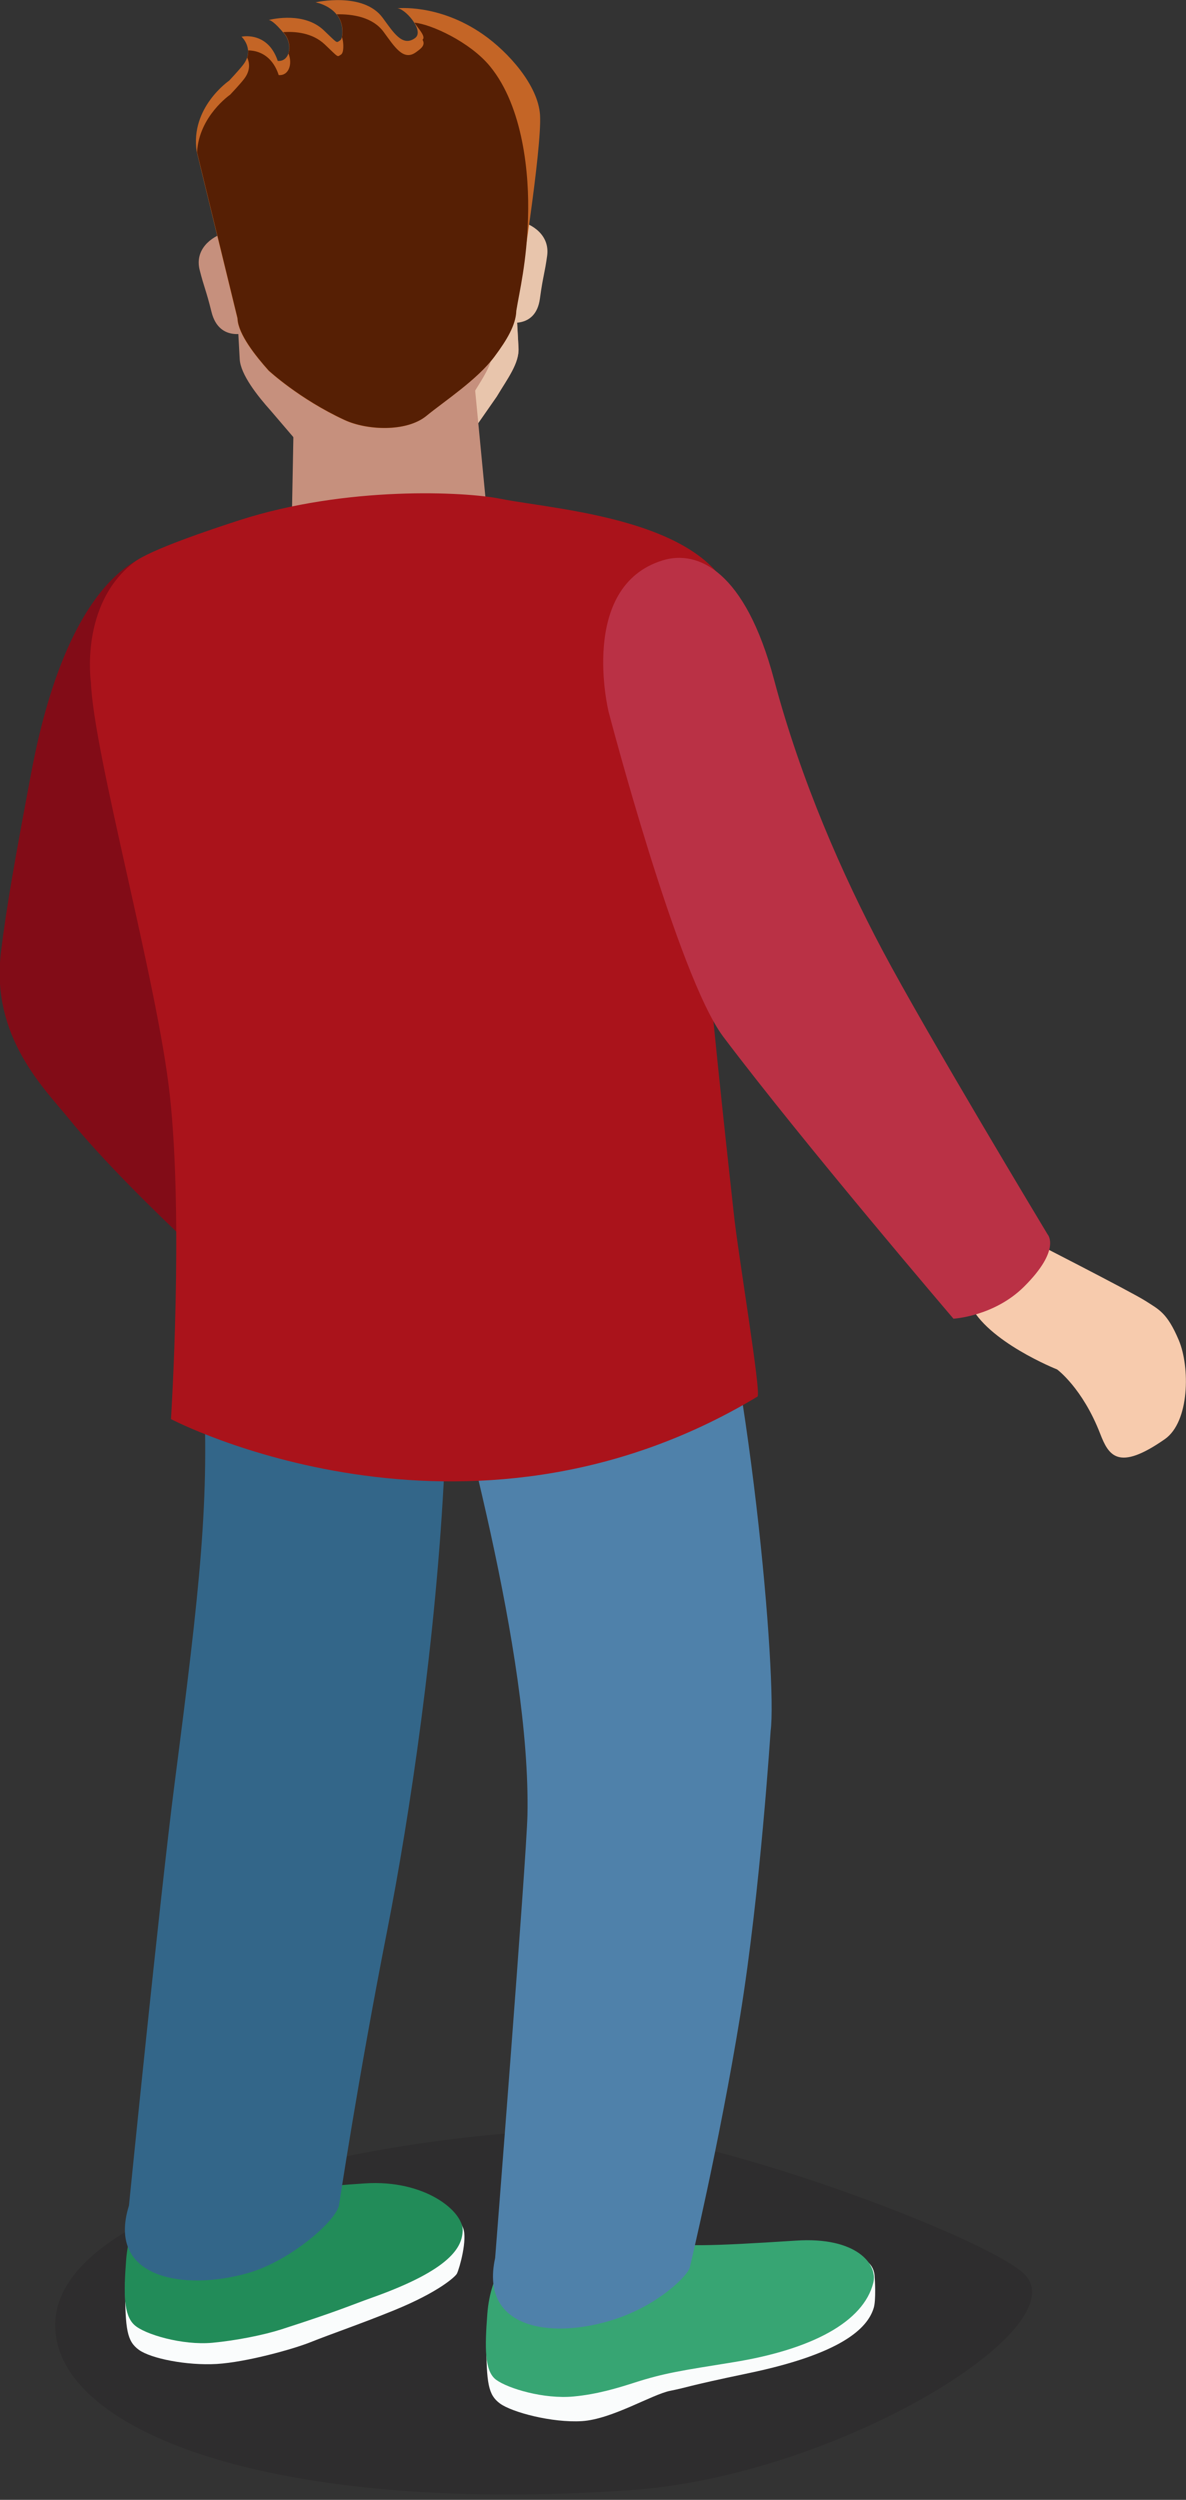 <?xml version="1.0" encoding="UTF-8" standalone="no"?>
<!-- Created with Inkscape (http://www.inkscape.org/) -->

<svg
   xmlns:dc="http://purl.org/dc/elements/1.1/"
   xmlns:cc="http://creativecommons.org/ns#"
   xmlns:rdf="http://www.w3.org/1999/02/22-rdf-syntax-ns#"
   xmlns:svg="http://www.w3.org/2000/svg"
   xmlns="http://www.w3.org/2000/svg"
   xmlns:sodipodi="http://sodipodi.sourceforge.net/DTD/sodipodi-0.dtd"
   xmlns:inkscape="http://www.inkscape.org/namespaces/inkscape"
   width="2.624mm"
   height="5.53mm"
   viewBox="0 0 2.624 5.53"
   version="1.1"
   id="svg113590"
   inkscape:version="0.92.2 (5c3e80d, 2017-08-06)"
   sodipodi:docname="people-dancing-17.svg">
  <rect x="0" y="0" width="2.624" height="5.53" fill="#333333" stroke="none"/>
  <defs
     id="defs113584">
    <clipPath
       id="clipPath6938"
       clipPathUnits="userSpaceOnUse">
      <path
         inkscape:connector-curvature="0"
         id="path6936"
         d="m 332.31,670.939 h 80.557 V 627.742 H 332.31 Z" />
    </clipPath>
    <clipPath
       id="clipPath19962"
       clipPathUnits="userSpaceOnUse">
      <path
         inkscape:connector-curvature="0"
         id="path19960"
         d="m 509.182,647.722 h 56.485 v -19.98 h -56.485 z" />
    </clipPath>
    <clipPath
       id="clipPath19818"
       clipPathUnits="userSpaceOnUse">
      <path
         inkscape:connector-curvature="0"
         id="path19816"
         d="m 671.425,650.716 h 65.619 v -22.975 h -65.619 z" />
    </clipPath>
    <clipPath
       id="clipPath14734"
       clipPathUnits="userSpaceOnUse">
      <path
         inkscape:connector-curvature="0"
         id="path14732"
         d="m 800.948,651.727 h 68.678 v -23.986 h -68.678 z" />
    </clipPath>
    <clipPath
       id="clipPath14822"
       clipPathUnits="userSpaceOnUse">
      <path
         inkscape:connector-curvature="0"
         id="path14820"
         d="m 957.738,645.951 h 63.252 v -18.209 h -63.252 z" />
    </clipPath>
    <clipPath
       id="clipPath20130"
       clipPathUnits="userSpaceOnUse">
      <path
         inkscape:connector-curvature="0"
         id="path20128"
         d="m 1084.85,651.425 h 64.51 v -23.683 h -64.51 z" />
    </clipPath>
    <clipPath
       id="clipPath20722"
       clipPathUnits="userSpaceOnUse">
      <path
         inkscape:connector-curvature="0"
         id="path20720"
         d="m 1222.08,654.393 h 75.95 v -26.652 h -75.95 z" />
    </clipPath>
    <clipPath
       id="clipPath20266"
       clipPathUnits="userSpaceOnUse">
      <path
         inkscape:connector-curvature="0"
         id="path20264"
         d="m 1383.9,646.412 h 44.62 v -18.67 h -44.62 z" />
    </clipPath>
    <clipPath
       id="clipPath20442"
       clipPathUnits="userSpaceOnUse">
      <path
         inkscape:connector-curvature="0"
         id="path20440"
         d="m 1493.26,654.136 h 75.09 v -26.394 h -75.09 z" />
    </clipPath>
    <clipPath
       id="clipPath20366"
       clipPathUnits="userSpaceOnUse">
      <path
         inkscape:connector-curvature="0"
         id="path20364"
         d="m 1632.21,651.13 h 77.31 v -23.389 h -77.31 z" />
    </clipPath>
    <clipPath
       id="clipPath20538"
       clipPathUnits="userSpaceOnUse">
      <path
         inkscape:connector-curvature="0"
         id="path20536"
         d="m 1778.62,646.625 h 45.13 v -18.883 h -45.13 z" />
    </clipPath>
    <clipPath
       id="clipPath20590"
       clipPathUnits="userSpaceOnUse">
      <path
         inkscape:connector-curvature="0"
         id="path20588"
         d="m 1895.15,652.288 h 61.65 v -24.547 h -61.65 z" />
    </clipPath>
    <clipPath
       id="clipPath20798"
       clipPathUnits="userSpaceOnUse">
      <path
         inkscape:connector-curvature="0"
         id="path20796"
         d="m 2032.21,650.712 h 54.29 v -22.97 h -54.29 z" />
    </clipPath>
    <clipPath
       id="clipPath20218"
       clipPathUnits="userSpaceOnUse">
      <path
         inkscape:connector-curvature="0"
         id="path20216"
         d="m 2154,646.547 h 46.37 V 627.742 H 2154 Z" />
    </clipPath>
    <clipPath
       id="clipPath20882"
       clipPathUnits="userSpaceOnUse">
      <path
         inkscape:connector-curvature="0"
         id="path20880"
         d="m 2287.35,649.844 h 48.35 v -22.102 h -48.35 z" />
    </clipPath>
    <clipPath
       id="clipPath21206"
       clipPathUnits="userSpaceOnUse">
      <path
         inkscape:connector-curvature="0"
         id="path21204"
         d="m 2432.86,646.93 h 8.25 v -13.96 h -8.25 z" />
    </clipPath>
    <clipPath
       id="clipPath21150"
       clipPathUnits="userSpaceOnUse">
      <path
         inkscape:connector-curvature="0"
         id="path21148"
         d="m 2406.52,649.765 h 54.69 v -22.024 h -54.69 z" />
    </clipPath>
    <clipPath
       id="clipPath21098"
       clipPathUnits="userSpaceOnUse">
      <path
         inkscape:connector-curvature="0"
         id="path21096"
         d="m 2526.96,654.315 h 61.23 v -26.573 h -61.23 z" />
    </clipPath>
  </defs>
  <sodipodi:namedview
     id="base"
     pagecolor="#ffffff"
     bordercolor="#666666"
     borderopacity="1.0"
     inkscape:pageopacity="0.0"
     inkscape:pageshadow="2"
     inkscape:zoom="0.35"
     inkscape:cx="-507.28048"
     inkscape:cy="500.01478"
     inkscape:document-units="mm"
     inkscape:current-layer="layer1"
     showgrid="false"
     inkscape:window-width="1360"
     inkscape:window-height="706"
     inkscape:window-x="-8"
     inkscape:window-y="-8"
     inkscape:window-maximized="1"
     fit-margin-top="0"
     fit-margin-left="0"
     fit-margin-right="0"
     fit-margin-bottom="0" />
  <g
     inkscape:label="Layer 1"
     inkscape:groupmode="layer"
     id="layer1"
     transform="translate(-56.733,-275.599)">
    <g
       id="g38432"
       transform="matrix(0.1,0,0,0.086,52.24,254.425)">
      <g
         transform="matrix(0.353,0,0,-0.353,53.049,249.877)"
         id="g21044">
        <path
           inkscape:connector-curvature="0"
           id="path21046"
           style="fill:#c6907d;fill-opacity:1;fill-rule:nonzero;stroke:none"
           d="m 0,0 v -0.004 l -8.699,-0.447 0.724,-15.334 c 0.053,-1.119 1.127,-2.692 1.948,-3.756 l 2.271,-3.088 c 0.811,-0.767 1.904,-1.17 3.018,-1.119 l 1.929,0.09 -0.002,0.004 1.856,0.086 c 1.113,0.05 2.164,0.562 2.896,1.398 l 2.188,3.652 c 0.695,1.348 1.424,2.44 1.371,3.559 L 8.777,0.375 Z" />
      </g>
      <g
         transform="matrix(0.353,0,0,-0.353,52.896,258.25)"
         id="g21048">
        <path
           inkscape:connector-curvature="0"
           id="path21050"
           style="fill:#e8c5ac;fill-opacity:1;fill-rule:nonzero;stroke:none"
           d="M 0,0 1.627,0.078 1.625,0.082 0,0.004 Z" />
      </g>
      <g
         transform="matrix(0.353,0,0,-0.353,55.573,249.772)"
         id="g21052">
        <path
           inkscape:connector-curvature="0"
           id="path21054"
           style="fill:#e8c5ac;fill-opacity:1;fill-rule:nonzero;stroke:none"
           d="m 0,0 0.721,-15.332 c 0.054,-1.117 -0.672,-2.209 -1.366,-3.561 l -2.187,-3.65 c -0.736,-0.842 -1.787,-1.344 -2.9,-1.398 l 1.625,0.076 c 1.113,0.051 2.164,0.562 2.896,1.398 l 2.188,3.653 c 0.695,1.347 1.423,2.439 1.371,3.558 L 1.625,0.078 Z" />
      </g>
      <g
         transform="matrix(0.353,0,0,-0.353,51.392,259.249)"
         id="g21056">
        <path
           inkscape:connector-curvature="0"
           id="path21058"
           style="fill:#c6907d;fill-opacity:1;fill-rule:nonzero;stroke:none"
           d="m 0,0 0.135,8.404 11.303,0.535 0.687,-8.31 z" />
      </g>
      <g
         transform="matrix(0.353,0,0,-0.353,56.146,251.881)"
         id="g21060">
        <path
           inkscape:connector-curvature="0"
           id="path21062"
           style="fill:#e8c5ac;fill-opacity:1;fill-rule:nonzero;stroke:none"
           d="M 0,0 0.641,-0.01 C 1.615,-0.232 2.691,-1.088 2.521,-2.564 2.361,-3.906 2.262,-4.023 2.068,-5.686 1.797,-8.039 -0.15,-7.369 -0.15,-7.369 Z" />
      </g>
      <g
         transform="matrix(0.353,0,0,-0.353,50.148,252.163)"
         id="g21064">
        <path
           inkscape:connector-curvature="0"
           id="path21066"
           style="fill:#c6907d;fill-opacity:1;fill-rule:nonzero;stroke:none"
           d="m 0,0 -0.637,-0.074 c -0.949,-0.313 -1.943,-1.268 -1.633,-2.721 0.286,-1.32 0.395,-1.428 0.743,-3.064 0.492,-2.319 2.367,-1.467 2.367,-1.467 z" />
      </g>
      <g
         transform="matrix(0.353,0,0,-0.353,50.863,246.731)"
         id="g21068">
        <path
           inkscape:connector-curvature="0"
           id="path21070"
           style="fill:#561f04;fill-opacity:1;fill-rule:nonzero;stroke:none"
           d="M 0,0 C 0,0 0.02,0.008 0.045,0.016 0.014,0.016 0,0 0,0" />
      </g>
      <g
         transform="matrix(0.353,0,0,-0.353,56.878,249.166)"
         id="g21072">
        <path
           inkscape:connector-curvature="0"
           id="path21074"
           style="fill:#c46526;fill-opacity:1;fill-rule:nonzero;stroke:none"
           d="m 0,0 c -0.119,2.16 -1.984,4.584 -3.57,5.869 -2.799,2.27 -5.422,1.899 -5.422,1.899 0.457,0.101 1.791,-1.625 1.16,-2.166 -0.795,-0.672 -1.354,0.412 -2.035,1.484 -1.213,1.912 -4.205,1.121 -4.205,1.121 0,0 1.558,-0.309 1.676,-1.945 0,0 0.056,-0.694 -0.141,-0.836 -0.256,-0.182 -0.121,-0.244 -1.018,0.744 -1.207,1.332 -3.144,0.836 -3.451,0.75 0.094,-0.006 0.352,-0.123 0.981,-1.012 0.55,-0.787 0.341,-2.049 -0.416,-1.97 0,0 -0.123,0.498 -0.411,0.933 -0.75,1.123 -1.857,0.832 -1.857,0.832 0,0 0.857,-0.916 0.098,-2.053 -0.266,-0.4 -0.871,-1.148 -0.871,-1.148 0,0 -2.459,-1.955 -2.036,-5.17 l 2.547,-12.15 0.004,-0.059 c 0.055,-1.119 1.131,-2.695 1.949,-3.758 0,0 1.926,-2.078 4.758,-3.601 1.418,-0.762 3.883,-0.885 5.125,0.297 1.162,1.103 3.194,2.638 4.274,4.328 0.767,1.199 1.336,2.291 1.363,3.341 C -1.297,-12.832 0.131,-2.426 0,0" />
      </g>
      <g
         transform="matrix(0.353,0,0,-0.353,50.875,255.74)"
         id="g21076">
        <path
           inkscape:connector-curvature="0"
           id="path21078"
           style="fill:#561f04;fill-opacity:1;fill-rule:nonzero;stroke:none"
           d="m 0,0 c 0,0 1.926,-2.078 4.758,-3.602 1.418,-0.761 3.883,-0.884 5.125,0.297 1.162,1.104 3.193,2.639 4.273,4.328 0.768,1.2 1.336,2.291 1.364,3.342 0.187,1.336 0.664,3.58 0.734,6.795 0.086,3.074 -0.287,8.033 -2.381,11.004 -1.262,1.791 -3.715,3.078 -4.736,3.184 0.218,-0.416 0.74,-1.01 0.504,-1.246 C 9.855,23.686 9.496,23.42 9.232,23.195 8.438,22.52 7.879,23.607 7.199,24.68 c -0.695,1.093 -1.97,1.3 -2.939,1.277 0.187,-0.268 0.328,-0.615 0.361,-1.061 0,0 0.027,-0.353 -0.029,-0.605 0.037,-0.137 0.066,-0.279 0.076,-0.441 0,0 0.061,-0.69 -0.139,-0.83 -0.256,-0.182 -0.117,-0.247 -1.015,0.742 -0.778,0.857 -1.856,0.957 -2.606,0.894 0.028,-0.037 0.051,-0.068 0.084,-0.113 0.303,-0.436 0.379,-1.022 0.246,-1.439 0.27,-0.754 0.026,-1.641 -0.613,-1.575 0,0 -0.119,0.498 -0.41,0.936 -0.483,0.721 -1.113,0.857 -1.5,0.863 0.008,-0.162 -0.008,-0.338 -0.061,-0.523 0.145,-0.377 0.219,-0.934 -0.199,-1.563 -0.266,-0.402 -0.873,-1.144 -0.873,-1.144 0,0 -1.953,-1.563 -2.072,-4.188 L -1.953,3.816 -1.949,3.758 C -1.895,2.639 -0.818,1.063 0,0" />
      </g>
      <g
         transform="matrix(0.353,0,0,-0.353,50.838,248.08)"
         id="g21080">
        <path
           inkscape:connector-curvature="0"
           id="path21082"
           style="fill:#561f04;fill-opacity:1;fill-rule:nonzero;stroke:none"
           d="M 0,0 C 0,0 0.018,0.002 0.043,0.012 0.014,0.012 0,0 0,0" />
      </g>
      <g
         transform="matrix(0.353,0,0,-0.353,67.581,278.026)"
         id="g21084">
        <path
           inkscape:connector-curvature="0"
           id="path21086"
           style="fill:#f7cbad;fill-opacity:1;fill-rule:nonzero;stroke:none"
           d="m 0,0 c 0,0 6.775,-4.023 7.621,-4.658 0.848,-0.635 1.361,-0.858 2.09,-2.856 0.715,-1.959 0.687,-5.961 -0.873,-7.224 -2.938,-2.383 -3.524,-1.176 -4.049,0.394 -1.111,3.336 -2.699,4.686 -2.699,4.686 0,0 -4.42,2.037 -5.477,4.789 C -4.445,-2.117 0,0 0,0" />
      </g>
      <g
         transform="matrix(0.353,0,0,-0.353,48.32,260.474)"
         id="g21088">
        <path
           inkscape:connector-curvature="0"
           id="path21090"
           style="fill:#820c17;fill-opacity:1;fill-rule:nonzero;stroke:none"
           d="m 0,0 c 0,0 -5.162,-0.541 -7.643,-15.881 -0.974,-6.017 -1.546,-9.678 -1.904,-13.127 -0.635,-6.138 2.748,-9.935 4.233,-12.064 4.183,-6.006 12.916,-14.821 12.916,-14.821 l 7.408,12.278 -9.102,28.58 z" />
      </g>
      <g
         transform="matrix(0.353,0,0,-0.353,-845.866,531.968)"
         id="g21092">
        <g
           id="g21094" />
        <g
           id="g21106">
          <g
             style="opacity:0.27"
             id="g21104"
             clip-path="url(#clipPath21098)">
            <g
               id="g21102"
               transform="translate(2560.506,654.313)">
              <path
                 inkscape:connector-curvature="0"
                 id="path21100"
                 style="fill:#231f20;fill-opacity:1;fill-rule:nonzero;stroke:none"
                 d="m 0,0 c -10.846,0.104 -36.133,-4.984 -33.332,-15.887 1.754,-6.801 14.719,-12.043 35.795,-10.371 12.986,1.031 28.062,11.789 24.758,15.723 C 24.988,-7.885 7.111,-0.068 0,0" />
            </g>
          </g>
        </g>
      </g>
      <g
         transform="matrix(0.353,0,0,-0.353,48.421,303.324)"
         id="g21108">
        <path
           inkscape:connector-curvature="0"
           id="path21110"
           style="fill:#fafcfc;fill-opacity:1;fill-rule:nonzero;stroke:none"
           d="m 0,0 c 0,0 -2.064,-1.734 -2.051,-4.85 0.014,-3.111 0.119,-3.947 0.865,-4.58 0.748,-0.633 3.006,-1.158 4.881,-1.031 1.883,0.135 4.784,1.084 5.834,1.568 1.426,0.661 3.246,1.377 5.301,2.354 2.783,1.322 3.826,2.445 3.92,2.664 0.16,0.375 0.674,2.504 0.385,3.326 -0.248,0.703 -0.614,1.279 -0.92,1.5 C 14.299,3.773 10.768,-1.334 9.09,0.693 7.416,2.717 0,0 0,0" />
      </g>
      <g
         transform="matrix(0.353,0,0,-0.353,48.281,302.717)"
         id="g21112">
        <path
           inkscape:connector-curvature="0"
           id="path21114"
           style="fill:#228c59;fill-opacity:1;fill-rule:nonzero;stroke:none"
           d="m 0,0 c 0,0 -1.387,-1.51 -1.588,-4.613 -0.16,-2.459 -0.154,-3.989 0.506,-4.713 0.627,-0.692 3.025,-1.512 4.9,-1.309 1.493,0.162 3.211,0.563 4.315,0.973 3.646,1.363 4.42,1.791 5.681,2.31 4.981,2.059 5.661,3.702 5.692,4.893 0.037,1.396 -2.356,3.73 -6.135,3.436 C 7.939,0.568 10.422,0.256 9.09,0.688 6.59,1.502 0,0 0,0" />
      </g>
      <g
         transform="matrix(0.353,0,0,-0.353,53.536,273.389)"
         id="g21116">
        <path
           inkscape:connector-curvature="0"
           id="path21118"
           style="fill:#336689;fill-opacity:1;fill-rule:nonzero;stroke:none"
           d="m 0,0 c 6.625,-11.594 2.674,-47.191 -0.096,-63.58 -1.906,-11.272 -3.031,-20.158 -3.025,-20.02 -0.047,-1.097 -3.01,-4.146 -5.729,-5.043 -3.99,-1.316 -8.877,-0.392 -7.447,4.92 0,0 1.924,22.33 2.863,30.782 1.588,14.289 2.223,20.746 1.78,29.58 C -11.863,-19.199 -10.213,17.869 0,0" />
      </g>
      <g
         transform="matrix(0.353,0,0,-0.353,56.412,304.706)"
         id="g21120">
        <path
           inkscape:connector-curvature="0"
           id="path21122"
           style="fill:#fafcfc;fill-opacity:1;fill-rule:nonzero;stroke:none"
           d="m 0,0 c 0,0 -2.063,-1.734 -2.049,-4.85 0.012,-3.111 0.117,-3.945 0.863,-4.58 0.748,-0.633 3.25,-1.412 5.127,-1.281 1.881,0.133 4.395,1.947 5.543,2.211 1.145,0.264 0.825,0.291 4.92,1.287 5.764,1.402 7.442,3.234 7.834,4.764 0.141,0.549 0.078,1.992 0.049,2.379 C 22.248,0.416 22.018,0.781 21.768,0.961 17.852,3.783 10.766,-1.334 9.09,0.695 7.416,2.717 0,0 0,0" />
      </g>
      <g
         transform="matrix(0.353,0,0,-0.353,56.272,304.099)"
         id="g21124">
        <path
           inkscape:connector-curvature="0"
           id="path21126"
           style="fill:#37a573;fill-opacity:1;fill-rule:nonzero;stroke:none"
           d="m 0,0 c 0,0 -1.385,-1.51 -1.586,-4.613 -0.16,-2.459 -0.189,-4.176 0.559,-4.811 0.75,-0.631 2.97,-1.414 4.845,-1.211 1.495,0.164 2.75,0.612 3.852,1.022 1.834,0.685 2.918,0.869 6.121,1.468 4.961,0.926 8.195,2.944 8.814,5.793 0.297,1.364 -1.072,3.37 -4.851,3.075 C 12.322,0.316 10.424,0.256 9.092,0.688 6.59,1.502 0,0 0,0" />
      </g>
      <g
         transform="matrix(0.353,0,0,-0.353,60.336,276.755)"
         id="g21128">
        <path
           inkscape:connector-curvature="0"
           id="path21130"
           style="fill:#4f81aa;fill-opacity:1;fill-rule:nonzero;stroke:none"
           d="m 0,0 c 3.387,-12.492 5.08,-35.992 4.658,-39.59 -0.012,-0.103 -0.637,-11.642 -1.906,-20.746 -1.309,-9.385 -3.195,-18.519 -3.164,-18.373 -0.108,-0.51 -1.754,-2.535 -4.399,-3.639 -3.877,-1.615 -8.82,-1.066 -7.798,4.342 0,0 1.968,29.16 2.025,32.277 0.209,11.856 -4.342,30.168 -6.141,38.53 C -17.602,-3.127 -2.1,7.736 0,0" />
      </g>
      <g
         transform="matrix(0.353,0,0,-0.353,48.713,282.712)"
         id="g21132">
        <path
           inkscape:connector-curvature="0"
           id="path21134"
           style="fill:#aa131b;fill-opacity:1;fill-rule:nonzero;stroke:none"
           d="m 0,0 c 0,0 0.795,14.506 -0.078,23.658 -0.785,8.264 -4.76,24.735 -4.94,30.016 0,0 -0.72,5.701 2.702,8.764 1.015,0.908 4.793,2.38 6.601,3.06 6.723,2.52 14.145,2.086 16.383,1.561 3.6,-0.848 14.791,-1.551 14.82,-9.315 C 35.5,54.059 32.947,43.133 33.582,34.244 34.031,27.955 35.113,16.73 35.275,14.979 35.529,12.107 37.02,1.822 36.758,1.639 18.369,-11.232 0,0 0,0" />
      </g>
      <g
         transform="matrix(0.353,0,0,-0.353,59.589,260.624)"
         id="g21136">
        <path
           inkscape:connector-curvature="0"
           id="path21138"
           style="fill:#ba3145;fill-opacity:1;fill-rule:nonzero;stroke:none"
           d="m 0,0 c 2.225,0.799 5.18,-0.781 6.986,-8.68 1.694,-7.41 4.319,-14.3 6.776,-19.687 2.765,-6.074 10.373,-20.75 10.373,-20.75 0,0 0.869,-1.094 -1.483,-3.811 -1.881,-2.168 -4.42,-2.328 -4.42,-2.328 0,0 -9.339,12.703 -14.421,20.535 -2.872,4.428 -7.198,23.713 -7.198,23.713 0,0 -1.904,9.102 3.387,11.008" />
      </g>
    </g>
  </g>
</svg>
